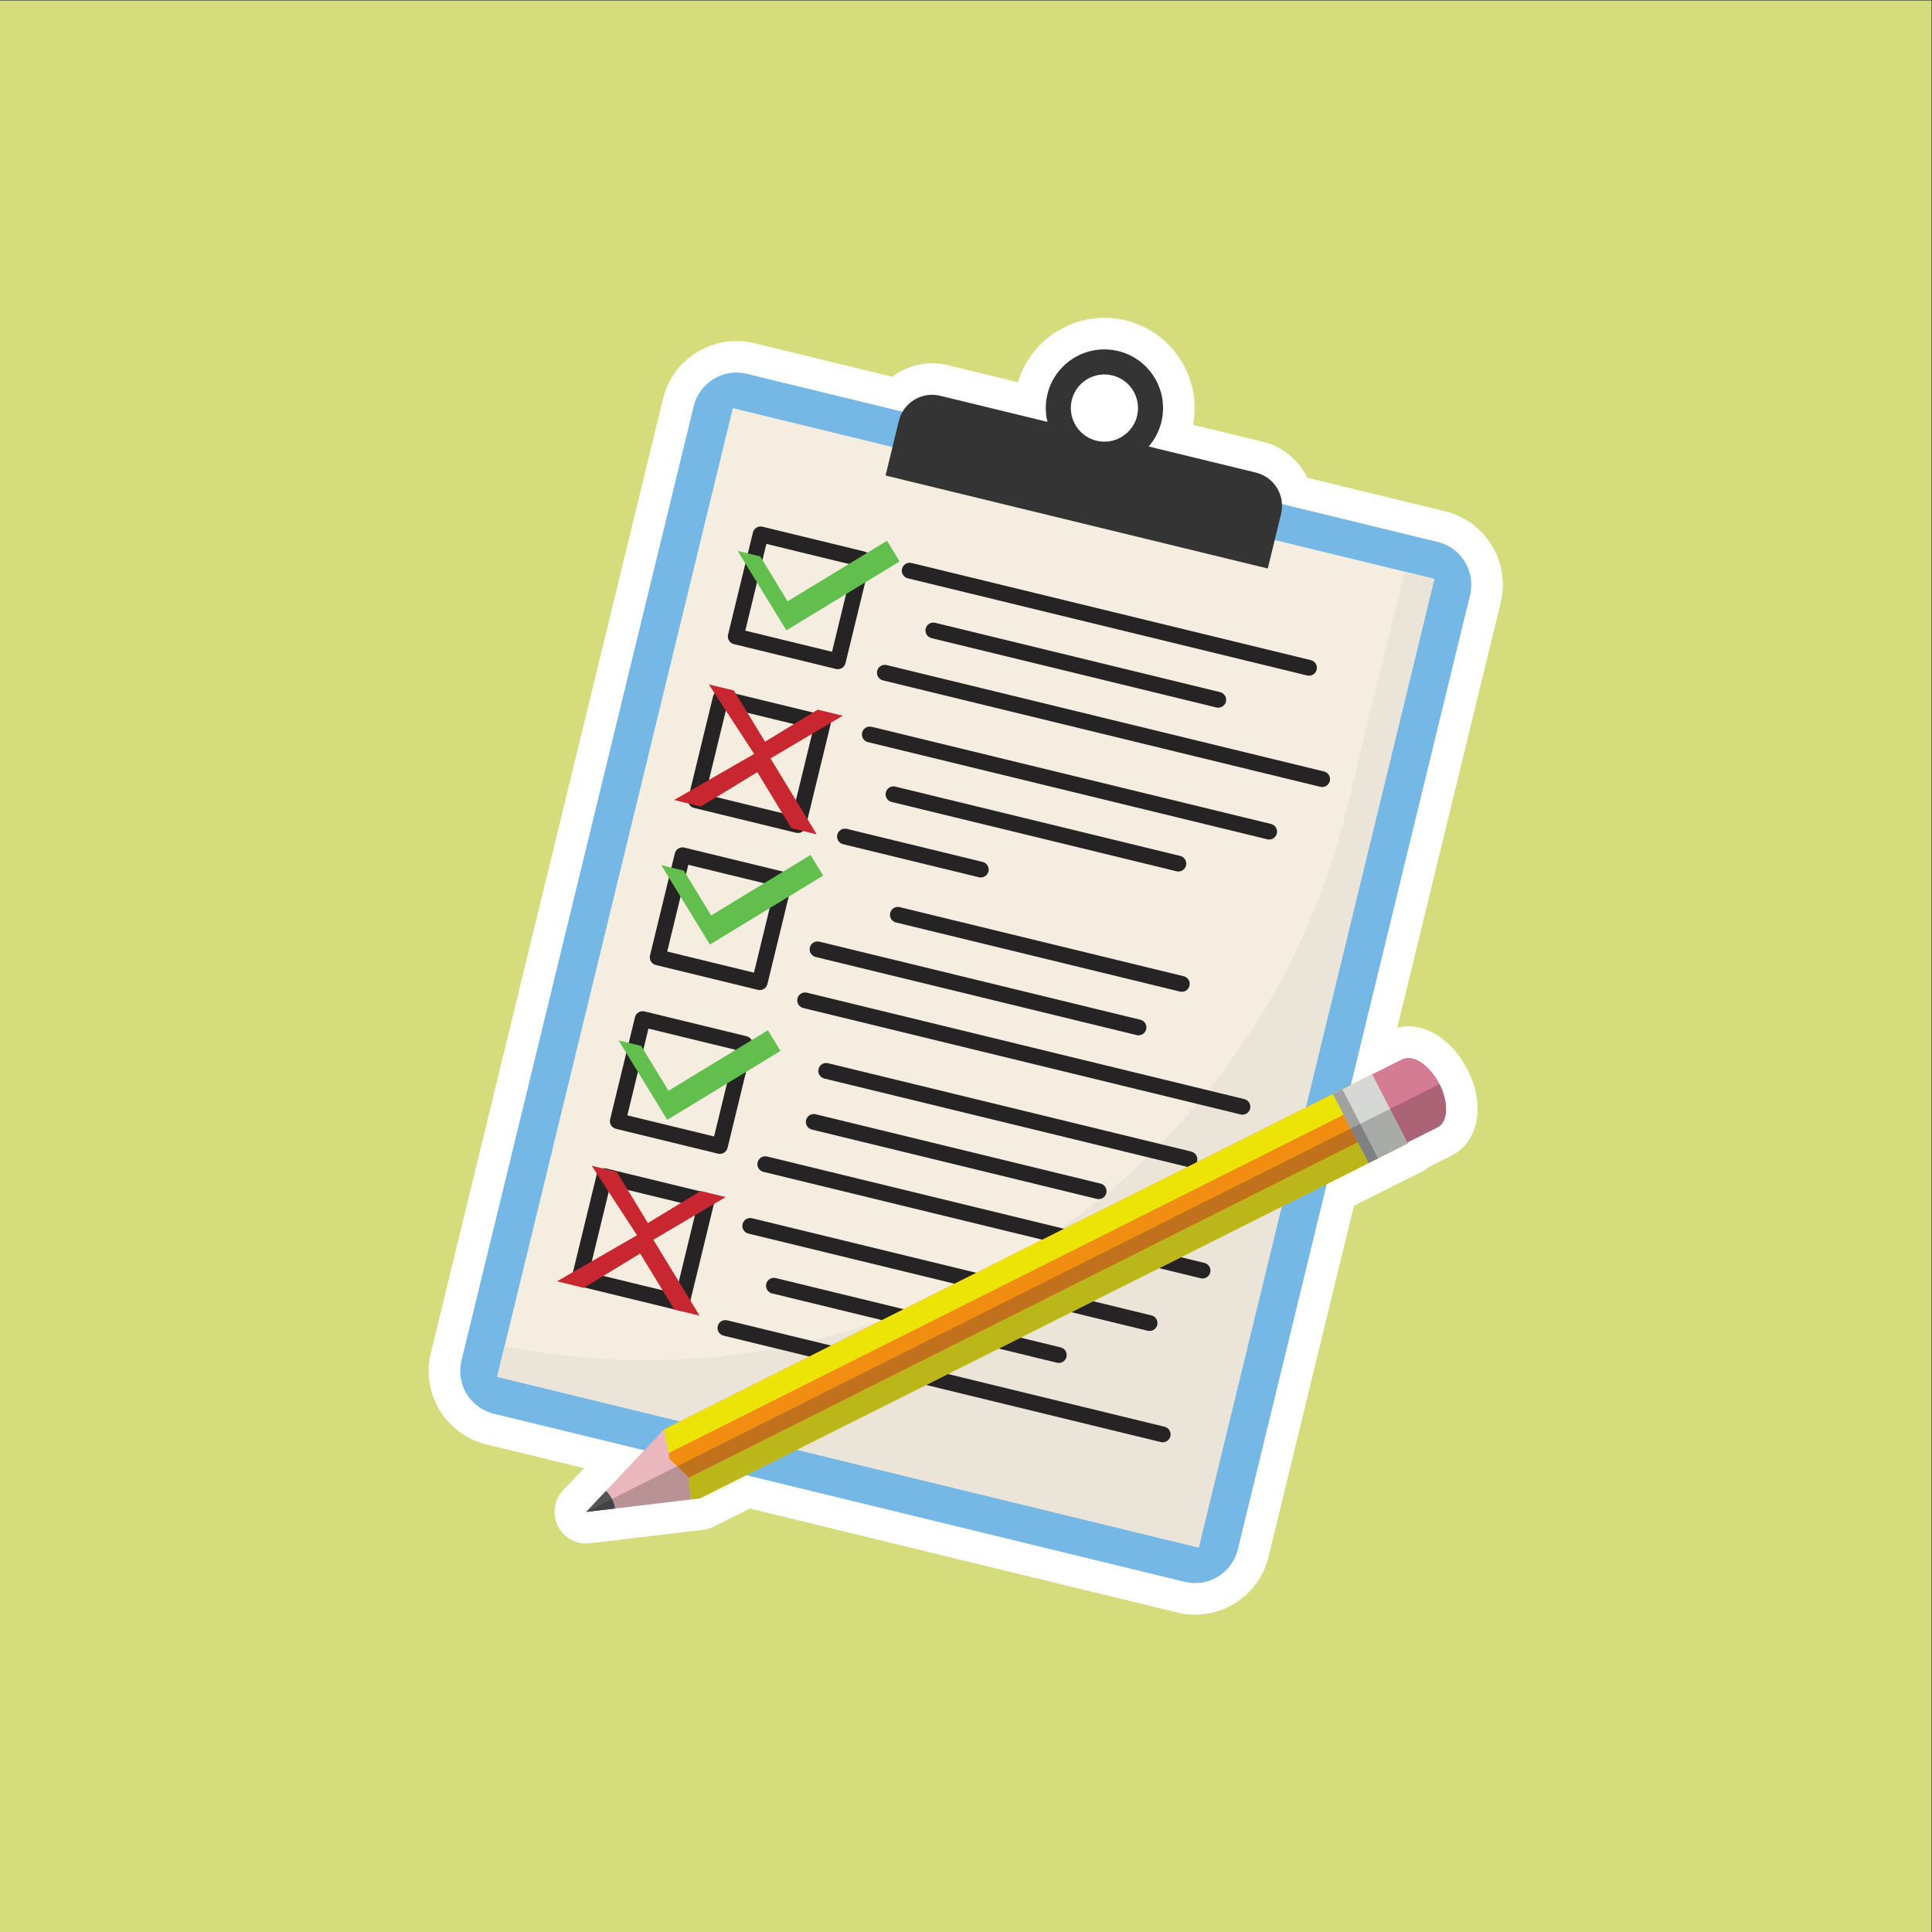 <?xml version="1.0" encoding="UTF-8" standalone="no"?>
<svg
   xmlns:dc="http://purl.org/dc/elements/1.1/"
   xmlns:cc="http://creativecommons.org/ns#"
   xmlns:rdf="http://www.w3.org/1999/02/22-rdf-syntax-ns#"
   xmlns:svg="http://www.w3.org/2000/svg"
   xmlns="http://www.w3.org/2000/svg"
   viewBox="0 0 816 816"
   height="816"
   width="816"
   xml:space="preserve"
   id="svg2"
   version="1.1"><rect x="0" y="0" width="816" height="816" fill="#333333" stroke="none"/><defs
     id="defs6" /><g
     transform="matrix(1.333,0,0,-1.333,0,816)"
     id="g10"><g
       transform="scale(0.1)"
       id="g12"><path
         id="path14"
         style="fill:#d4dc7c;fill-opacity:1;fill-rule:nonzero;stroke:none"
         d="M 0,0 H 6120 V 6120 H 0 Z" /><path
         id="path16"
         style="fill:#ffffff;fill-opacity:1;fill-rule:nonzero;stroke:none"
         d="m 1833.44,1233.9 c -27.95,6.79 -52.25,25.49 -65.7,52.2 -18.92,37.59 -12.28,83 16.6,113.61 l 66.07,69.99 -309.43,75.29 C 1412.74,1576.2 1333.8,1705.91 1365,1834.15 l 735.83,3024.02 c 31.21,128.24 160.92,207.19 289.16,175.98 l 437.09,-106.36 c 49.04,37.13 113.58,52.01 175.51,36.94 l 222.88,-54.23 c 43.14,144.64 193.1,231.92 341.4,195.84 148.3,-36.09 241.39,-182.51 213.26,-330.8 L 4003,4721.31 c 61.93,-15.07 112.41,-57.95 138.91,-113.45 L 4579.02,4501.5 C 4707.26,4470.29 4786.2,4340.58 4755,4212.34 L 4427.24,2865.35 c 22.89,5.72 47.23,5.65 71.75,-0.31 58.97,-14.36 115.07,-63.36 150.08,-131.1 l 0.62,-1.19 c 11.14,-21.92 19.34,-43.9 24.75,-66.11 1.39,-5.75 2.54,-11.23 3.51,-16.65 3.13,-17.6 4.37,-34.83 3.7,-51.29 -0.57,-12.74 -2.18,-24.76 -4.8,-36.12 -6.69,-28.92 -19.6,-53.6 -38.39,-73.47 -11.47,-12.07 -24.59,-21.82 -39.16,-29.09 l -72.56,-36.39 c -6.37,-5.57 -13.45,-10.38 -21.14,-14.24 L 4289.99,2301.3 4019.17,1188.32 c -31.2,-128.24 -160.92,-207.191 -289.16,-175.98 l -1353.92,329.45 -114.4,-57.37 c -10.35,-5.17 -21.52,-8.53 -33.01,-9.89 l -359.81,-42.76 c -12.09,-1.45 -24.06,-0.65 -35.43,2.13" /><path
         id="path18"
         style="fill:#75b7e5;fill-opacity:1;fill-rule:nonzero;stroke:none"
         d="m 3753.65,1109.5 -2189.03,532.66 c -74.78,18.19 -120.65,93.56 -102.45,168.35 L 2198,4834.53 c 18.19,74.78 93.57,120.65 168.35,102.45 l 2189.03,-532.65 c 74.78,-18.19 120.66,-93.57 102.45,-168.35 L 3922,1211.96 c -18.19,-74.78 -93.56,-120.65 -168.35,-102.46" /><path
         id="path20"
         style="fill:#f5eddf;fill-opacity:1;fill-rule:nonzero;stroke:none"
         d="m 3798.04,1218.22 -2222.89,540.89 746.82,3069.16 2222.87,-540.89 -746.8,-3069.16" /><path
         id="path22"
         style="fill:#ebe4d8;fill-opacity:1;fill-rule:nonzero;stroke:none"
         d="m 4544.82,4287.4 -746.8,-3069.15 -2222.84,540.88 23.52,96.68 c 1195.72,-238.46 2377.59,507.05 2668.6,1703.05 l 182.89,751.57 94.63,-23.03" /><path
         id="path24"
         style="fill:#252323;fill-opacity:1;fill-rule:nonzero;stroke:none"
         d="m 2361.41,4123.31 274.88,-66.89 66.89,274.88 -274.88,66.89 z m 287.35,-121.38 -323.46,78.7 c -13.42,3.27 -21.65,16.79 -18.39,30.21 l 78.72,323.47 c 3.26,13.41 16.78,21.64 30.2,18.38 l 323.46,-78.72 c 13.42,-3.26 21.65,-16.78 18.39,-30.2 l -78.72,-323.46 c -3.26,-13.42 -16.78,-21.65 -30.2,-18.38" /><path
         id="path26"
         style="fill:#252323;fill-opacity:1;fill-rule:nonzero;stroke:none"
         d="m 2235.11,3604.26 274.89,-66.88 66.88,274.88 -274.88,66.88 z m 287.36,-121.38 -323.47,78.71 c -13.42,3.27 -21.65,16.78 -18.38,30.2 l 78.71,323.46 c 3.26,13.42 16.78,21.65 30.2,18.39 l 323.46,-78.71 c 13.42,-3.27 21.65,-16.79 18.38,-30.2 l -78.7,-323.47 c -3.27,-13.41 -16.79,-21.64 -30.2,-18.38" /><path
         id="path28"
         style="fill:#252323;fill-opacity:1;fill-rule:nonzero;stroke:none"
         d="m 2114.01,3106.58 274.89,-66.89 66.88,274.88 -274.89,66.89 z m 287.35,-121.38 -323.46,78.71 c -13.42,3.26 -21.65,16.78 -18.38,30.2 l 78.7,323.46 c 3.27,13.42 16.79,21.64 30.21,18.38 l 323.46,-78.71 c 13.42,-3.26 21.65,-16.78 18.38,-30.2 l -78.7,-323.47 c -3.27,-13.41 -16.79,-21.64 -30.21,-18.37" /><path
         id="path30"
         style="fill:#252323;fill-opacity:1;fill-rule:nonzero;stroke:none"
         d="m 1987.71,2587.52 274.88,-66.89 66.89,274.9 -274.88,66.88 z m 287.35,-121.38 -323.46,78.71 c -13.42,3.27 -21.65,16.79 -18.38,30.21 l 78.7,323.47 c 3.27,13.41 16.79,21.64 30.21,18.37 l 323.47,-78.71 c 13.41,-3.26 21.64,-16.77 18.37,-30.19 l -78.71,-323.48 c -3.26,-13.42 -16.78,-21.64 -30.2,-18.38" /><path
         id="path32"
         style="fill:#252323;fill-opacity:1;fill-rule:nonzero;stroke:none"
         d="m 1866.61,2089.83 274.88,-66.88 66.89,274.89 -274.88,66.89 z m 287.35,-121.37 -323.46,78.71 c -13.42,3.26 -21.65,16.79 -18.39,30.2 l 78.72,323.47 c 3.26,13.42 16.78,21.65 30.2,18.38 l 323.46,-78.71 c 13.42,-3.26 21.65,-16.78 18.39,-30.2 l -78.71,-323.47 c -3.27,-13.42 -16.79,-21.64 -30.21,-18.38" /><path
         id="path34"
         style="fill:#343434;fill-opacity:1;fill-rule:nonzero;stroke:none"
         d="m 3395.92,4853.8 c 13.89,57.13 71.4,92.13 128.53,78.23 57.13,-13.91 92.23,-71.43 78.32,-128.57 -8.24,-33.91 -31.87,-59.96 -61.63,-72.69 -20.46,-8.81 -43.8,-11.26 -67.02,-5.61 -23.22,5.65 -42.83,18.55 -56.86,35.76 -20.68,24.99 -29.59,58.97 -21.34,92.88 z m 583.44,-229.66 -339.79,82.68 c 18.86,21.66 33,48.06 40.26,77.89 24.26,99.69 -36.91,200.21 -136.61,224.46 -99.68,24.26 -200.19,-36.91 -224.45,-136.6 -7.27,-29.83 -6.84,-59.78 -0.04,-87.68 l -339.78,82.68 c -58.2,14.16 -116.8,-21.5 -130.96,-79.7 l -42.08,-172.95 1211.06,-294.69 42.08,172.96 c 14.17,58.2 -21.49,116.79 -79.69,130.95" /><path
         id="path36"
         style="fill:#252323;fill-opacity:1;fill-rule:nonzero;stroke:none"
         d="M 4141.69,3981.27 2876.4,4289.16 c -13.42,3.26 -21.65,16.78 -18.38,30.2 3.26,13.41 16.78,21.64 30.2,18.38 l 1265.3,-307.88 c 13.41,-3.27 21.64,-16.79 18.37,-30.21 -3.27,-13.41 -16.78,-21.64 -30.2,-18.38" /><path
         id="path38"
         style="fill:#252323;fill-opacity:1;fill-rule:nonzero;stroke:none"
         d="M 3854.09,3879.95 2951.4,4099.6 c -13.42,3.26 -21.64,16.78 -18.38,30.2 3.27,13.42 16.78,21.65 30.2,18.38 l 902.7,-219.65 c 13.41,-3.26 21.64,-16.78 18.38,-30.2 -3.27,-13.42 -16.79,-21.65 -30.21,-18.38" /><path
         id="path40"
         style="fill:#252323;fill-opacity:1;fill-rule:nonzero;stroke:none"
         d="m 4183.34,3628.52 -1385.65,337.17 c -13.42,3.27 -21.65,16.79 -18.38,30.2 3.26,13.42 16.78,21.64 30.2,18.38 L 4195.16,3677.1 c 13.41,-3.26 21.65,-16.78 18.38,-30.2 -3.27,-13.41 -16.78,-21.64 -30.2,-18.38" /><path
         id="path42"
         style="fill:#252323;fill-opacity:1;fill-rule:nonzero;stroke:none"
         d="M 4015.39,3462.23 2750.1,3770.11 c -13.42,3.26 -21.65,16.78 -18.38,30.2 3.26,13.42 16.78,21.64 30.2,18.38 l 1265.3,-307.88 c 13.41,-3.27 21.64,-16.79 18.38,-30.2 -3.28,-13.42 -16.79,-21.65 -30.21,-18.38" /><path
         id="path44"
         style="fill:#252323;fill-opacity:1;fill-rule:nonzero;stroke:none"
         d="m 3727.79,3360.9 -902.69,219.65 c -13.42,3.26 -21.64,16.78 -18.38,30.2 3.27,13.42 16.79,21.65 30.2,18.38 l 902.69,-219.65 c 13.42,-3.26 21.65,-16.78 18.39,-30.2 -3.27,-13.42 -16.79,-21.64 -30.21,-18.38" /><path
         id="path46"
         style="fill:#252323;fill-opacity:1;fill-rule:nonzero;stroke:none"
         d="m 3101.69,3341.94 -430.3,104.71 c -13.42,3.26 -21.64,16.78 -18.38,30.2 3.26,13.41 16.78,21.64 30.2,18.38 l 430.31,-104.71 c 13.41,-3.26 21.64,-16.78 18.37,-30.2 -3.26,-13.42 -16.78,-21.64 -30.2,-18.38" /><path
         id="path48"
         style="fill:#252323;fill-opacity:1;fill-rule:nonzero;stroke:none"
         d="m 3738.64,2979.78 -899.69,218.92 c -13.42,3.27 -21.65,16.8 -18.38,30.21 3.26,13.41 16.78,21.64 30.2,18.38 l 899.7,-218.92 c 13.42,-3.27 21.64,-16.79 18.38,-30.21 -3.26,-13.4 -16.79,-21.65 -30.21,-18.38" /><path
         id="path50"
         style="fill:#252323;fill-opacity:1;fill-rule:nonzero;stroke:none"
         d="m 3601.49,2841.85 -1017.05,247.48 c -13.41,3.26 -21.64,16.78 -18.38,30.2 3.27,13.41 16.79,21.64 30.2,18.38 l 1017.05,-247.48 c 13.42,-3.26 21.65,-16.78 18.39,-30.2 -3.27,-13.41 -16.79,-21.65 -30.21,-18.38" /><path
         id="path52"
         style="fill:#252323;fill-opacity:1;fill-rule:nonzero;stroke:none"
         d="m 3930.74,2590.42 -1385.65,337.17 c -13.42,3.27 -21.64,16.78 -18.38,30.2 3.27,13.42 16.79,21.64 30.2,18.38 L 3942.56,2639 c 13.42,-3.26 21.65,-16.78 18.38,-30.19 -3.26,-13.42 -16.78,-21.65 -30.2,-18.39" /><path
         id="path54"
         style="fill:#252323;fill-opacity:1;fill-rule:nonzero;stroke:none"
         d="m 3762.79,2424.13 -1150.93,280.05 c -13.42,3.27 -21.65,16.79 -18.38,30.2 3.26,13.42 16.78,21.65 30.2,18.38 l 1150.93,-280.05 c 13.42,-3.27 21.65,-16.78 18.39,-30.2 -3.27,-13.42 -16.79,-21.65 -30.21,-18.38" /><path
         id="path56"
         style="fill:#252323;fill-opacity:1;fill-rule:nonzero;stroke:none"
         d="m 3475.2,2322.8 -902.7,219.65 c -13.41,3.27 -21.64,16.79 -18.37,30.21 3.26,13.41 16.78,21.65 30.2,18.38 l 902.68,-219.65 c 13.42,-3.27 21.65,-16.79 18.39,-30.21 -3.27,-13.41 -16.79,-21.64 -30.2,-18.38" /><path
         id="path58"
         style="fill:#252323;fill-opacity:1;fill-rule:nonzero;stroke:none"
         d="m 3804.44,2071.38 -1385.65,337.16 c -13.41,3.27 -21.64,16.79 -18.38,30.21 3.27,13.42 16.79,21.64 30.21,18.38 l 1385.64,-337.17 c 13.42,-3.26 21.65,-16.79 18.38,-30.2 -3.26,-13.42 -16.78,-21.64 -30.2,-18.38" /><path
         id="path60"
         style="fill:#252323;fill-opacity:1;fill-rule:nonzero;stroke:none"
         d="M 3636.49,1905.08 2371.2,2212.97 c -13.42,3.26 -21.65,16.78 -18.38,30.19 3.26,13.42 16.79,21.65 30.2,18.38 l 1265.3,-307.88 c 13.41,-3.26 21.64,-16.77 18.38,-30.19 -3.27,-13.42 -16.79,-21.65 -30.21,-18.39" /><path
         id="path62"
         style="fill:#252323;fill-opacity:1;fill-rule:nonzero;stroke:none"
         d="m 3348.9,1803.75 -902.69,219.65 c -13.42,3.27 -21.65,16.79 -18.38,30.2 3.26,13.42 16.78,21.64 30.2,18.38 l 902.68,-219.65 c 13.42,-3.26 21.65,-16.78 18.38,-30.2 -3.26,-13.42 -16.77,-21.64 -30.19,-18.38" /><path
         id="path64"
         style="fill:#252323;fill-opacity:1;fill-rule:nonzero;stroke:none"
         d="M 3678.14,1552.33 2292.5,1889.5 c -13.42,3.26 -21.65,16.79 -18.38,30.21 3.26,13.42 16.78,21.64 30.2,18.38 l 1385.64,-337.17 c 13.42,-3.26 21.65,-16.79 18.38,-30.21 -3.26,-13.41 -16.78,-21.64 -30.2,-18.38" /><path
         id="path66"
         style="fill:#e9b7bd;fill-opacity:1;fill-rule:nonzero;stroke:none"
         d="m 2103.85,1592.52 -246.78,-261.46 359.81,42.76 -113.03,218.7" /><path
         id="path68"
         style="fill:#ede407;fill-opacity:1;fill-rule:nonzero;stroke:none"
         d="m 2121.73,1498.92 61.24,-59.51 -79.12,153.11 17.88,-93.6" /><path
         id="path70"
         style="fill:#f18e12;fill-opacity:1;fill-rule:nonzero;stroke:none"
         d="m 2103.88,1592.46 33.86,-65.54 -19.49,-9.77 3.48,-18.23 61.24,-59.51 33.91,-65.59 2243.89,1124.97 -113,218.64 -2243.89,-1124.97" /><path
         id="path72"
         style="fill:#ede407;fill-opacity:1;fill-rule:nonzero;stroke:none"
         d="m 2182.97,1439.41 5.12,-68.89 28.79,3.3 2243.89,1124.97 -33.9,65.59 -2243.9,-1124.97" /><path
         id="path74"
         style="fill:#ede407;fill-opacity:1;fill-rule:nonzero;stroke:none"
         d="m 4347.74,2717.49 33.91,-65.6 -2243.91,-1124.97 -33.89,65.6 2243.89,1124.97" /><path
         id="path76"
         style="fill:#d5d8d4;fill-opacity:1;fill-rule:nonzero;stroke:none"
         d="m 4347.77,2717.43 113,-218.64 -124.29,-62.32 -112.99,218.65 124.28,62.31" /><path
         id="path78"
         style="fill:#a1a1a0;fill-opacity:1;fill-rule:nonzero;stroke:none"
         d="m 4253.26,2670.12 -29.83,-14.96 113.02,-218.7 29.84,14.96 -113.03,218.7" /><path
         id="path80"
         style="fill:#d57c95;fill-opacity:1;fill-rule:nonzero;stroke:none"
         d="m 4560.23,2688.02 0.71,-1.36 c 14.87,-29.25 21.78,-59.29 20.79,-83.9 -1.1,-25.09 -10.2,-44.81 -27.16,-53.31 l -95.28,-47.78 -111.52,215.76 95.3,47.79 c 33.9,17 86.33,-17.54 117.16,-77.2" /><path
         id="path82"
         style="fill:#535456;fill-opacity:1;fill-rule:nonzero;stroke:none"
         d="m 1919.83,1397.57 c 0,0 23.72,-18.85 28.75,-55.64 l -91.51,-10.87 62.76,66.51" /><path
         id="path84"
         style="fill:#b99295;fill-opacity:1;fill-rule:nonzero;stroke:none"
         d="m 1948.58,1341.97 c -1.65,12 -5.28,22.1 -9.43,30.25 l 206.45,103.5 37.37,-36.31 5.12,-68.89 28.79,3.3 -28.79,-3.3 -239.51,-28.55" /><path
         id="path86"
         style="fill:#bf711c;fill-opacity:1;fill-rule:nonzero;stroke:none"
         d="m 2182.97,1439.41 v 0 l -37.37,36.31 2134.35,1070.07 22.6,-43.73 -2119.58,-1062.65" /><path
         id="path88"
         style="fill:#cecdcb;fill-opacity:1;fill-rule:nonzero;stroke:none"
         d="m 4460.77,2498.79 -30.34,58.72 28.86,-55.84 95.28,47.78 c 16.96,8.5 26.06,28.22 27.16,53.31 0.06,1.54 0.09,3.1 0.09,4.68 0,-1.58 -0.03,-3.14 -0.09,-4.68 -1.1,-25.09 -10.2,-44.81 -27.16,-53.31 l -95.28,-47.78 1.48,-2.88 m -33.9,65.59 -22.6,43.74 v 0 l 22.6,-43.74 v 0" /><path
         id="path90"
         style="fill:#bbb61a;fill-opacity:1;fill-rule:nonzero;stroke:none"
         d="m 2188.09,1370.52 -5.12,68.89 2119.58,1062.65 33.9,-65.6 -594.99,-298.3 -69.11,-34.64 -209.09,-104.83 -69.1,-34.64 -160.94,-80.69 -69.11,-34.65 -160.93,-80.68 -69.1,-34.64 -409.46,-205.28 -0.03,-0.02 -160.5,-80.47 -147.21,-73.8 -28.79,-3.3 m 2272.68,1128.27 -33.9,65.59 v 0 l 3.56,-6.87 30.34,-58.72" /><path
         id="path92"
         style="fill:#a9aba8;fill-opacity:1;fill-rule:nonzero;stroke:none"
         d="m 4366.29,2451.42 -56.5,109.33 94.48,47.37 22.6,-43.74 33.9,-65.59 -94.48,-47.37" /><path
         id="path94"
         style="fill:#7e8081;fill-opacity:1;fill-rule:nonzero;stroke:none"
         d="m 4336.45,2436.46 v 0 l -33.9,65.6 -22.6,43.73 29.84,14.96 56.5,-109.33 -29.84,-14.96" /><path
         id="path96"
         style="fill:#aa6476;fill-opacity:1;fill-rule:nonzero;stroke:none"
         d="m 4459.29,2501.67 -28.86,55.84 -3.56,6.87 -22.6,43.74 156.67,78.54 c 13.94,-27.42 20.89,-55.54 20.88,-79.22 0,-1.58 -0.03,-3.14 -0.09,-4.68 -1.1,-25.09 -10.2,-44.81 -27.16,-53.31 l -95.28,-47.78" /><path
         id="path98"
         style="fill:#434244;fill-opacity:1;fill-rule:nonzero;stroke:none"
         d="m 1857.07,1331.06 82.08,41.16 c 4.15,-8.15 7.78,-18.25 9.43,-30.25 l -91.51,-10.91" /><path
         id="path100"
         style="fill:#62be4d;fill-opacity:1;fill-rule:nonzero;stroke:none"
         d="m 2337.41,4375.83 71.55,-17.42 86.48,-142.09 315.09,191.76 39.86,-65.49 -358.73,-218.32 -154.25,251.56" /><path
         id="path102"
         style="fill:#62be4d;fill-opacity:1;fill-rule:nonzero;stroke:none"
         d="m 2095.19,3380.36 71.55,-17.41 86.48,-142.1 315.09,191.76 39.85,-65.49 -358.73,-218.32 -154.24,251.56" /><path
         id="path104"
         style="fill:#62be4d;fill-opacity:1;fill-rule:nonzero;stroke:none"
         d="m 1960.03,2824.94 71.56,-17.41 86.48,-142.1 315.08,191.76 39.86,-65.49 -358.73,-218.32 -154.25,251.56" /><path
         id="path106"
         style="fill:#c82630;fill-opacity:1;fill-rule:nonzero;stroke:none"
         d="m 2245.79,3953.06 79.43,-19.33 98.75,-162.26 166.96,101.61 79.43,-19.33 -229.06,-135.24 146.39,-240.55 -80.15,19.51 -107.97,177.41 -178.71,-108.77 -84.9,20.66 253.51,145.95 -143.68,220.34" /><path
         id="path108"
         style="fill:#c82630;fill-opacity:1;fill-rule:nonzero;stroke:none"
         d="m 1874.69,2427.96 79.44,-19.34 98.74,-162.24 166.96,101.6 79.43,-19.33 -229.06,-135.24 146.39,-240.55 -80.15,19.5 -107.97,177.42 -178.71,-108.76 -84.9,20.65 253.51,145.96 -143.68,220.33" /></g></g></svg>